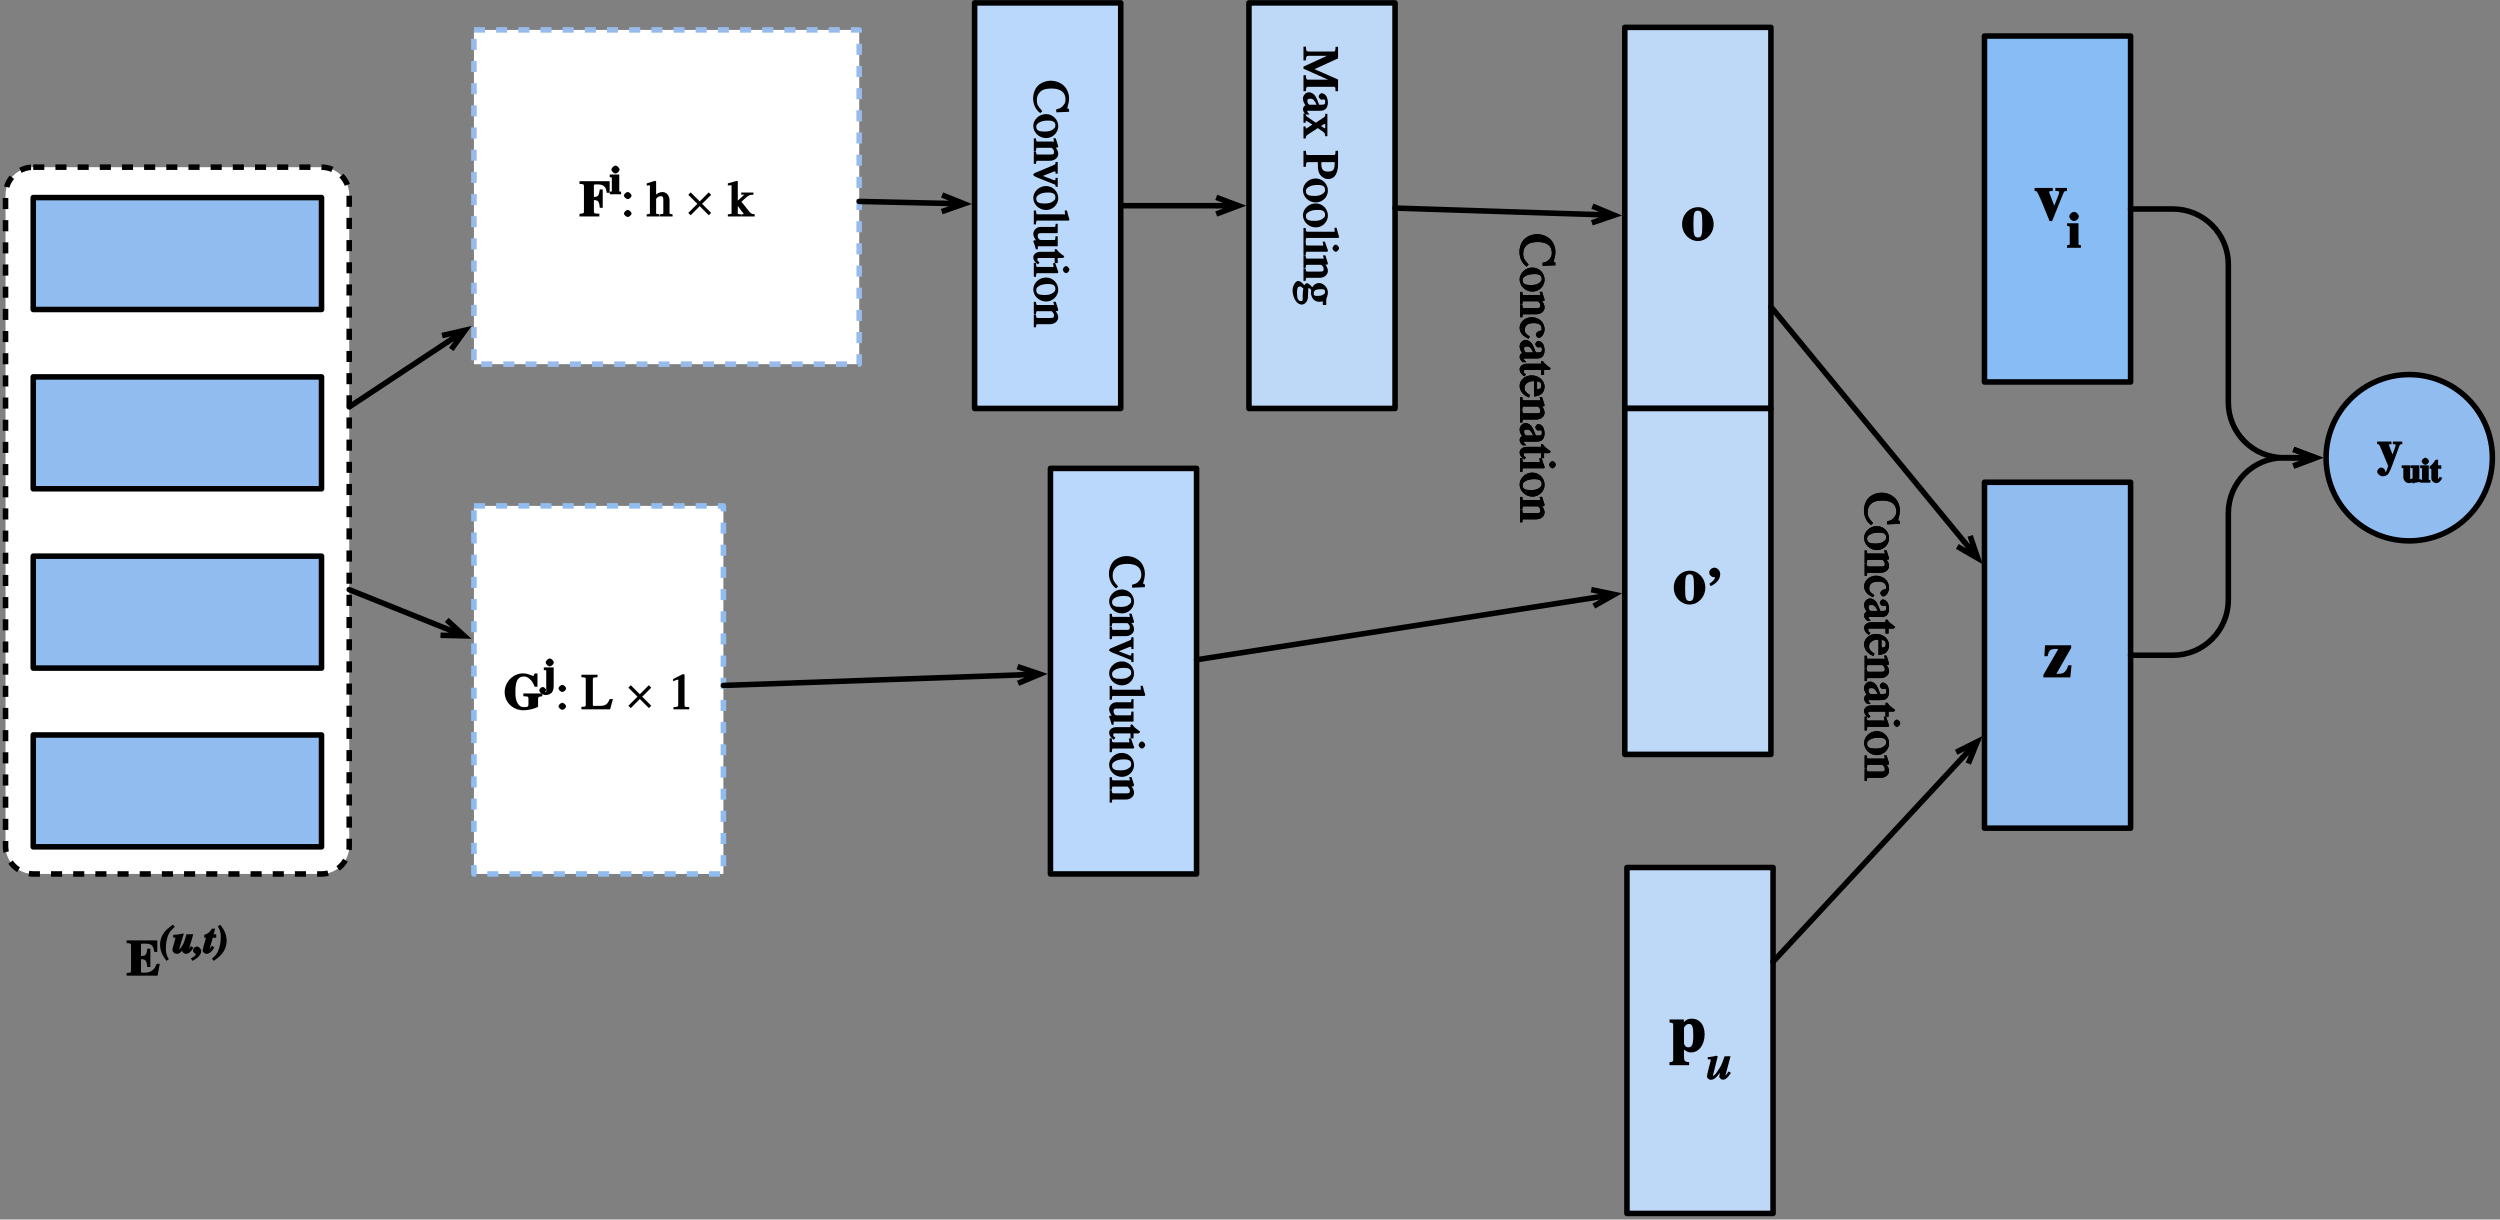 <?xml version="1.0" encoding="UTF-8"?>
<svg xmlns="http://www.w3.org/2000/svg" xmlns:xlink="http://www.w3.org/1999/xlink" width="451pt" height="220pt" viewBox="0 0 451 220" version="1.1">
<rect x="0" y="0" width="451" height="220" fill="#808080" stroke="none"/>
<defs>
<g>
<symbol overflow="visible" id="glyph0-0">
<path style="stroke:none;" d=""/>
</symbol>
<symbol overflow="visible" id="glyph0-1">
<path style="stroke:none;" d="M 5.406 -4.406 L 5.406 -6.359 L -0.031 -6.359 L -0.031 -5.875 C 0.766 -5.828 0.766 -5.828 0.766 -5.312 L 0.766 -1.062 C 0.766 -0.562 0.812 -0.562 -0.031 -0.484 L -0.031 0 L 3.547 0 L 3.547 -0.5 C 2.562 -0.531 2.562 -0.531 2.562 -1.047 L 2.562 -2.953 C 3.312 -2.938 3.516 -2.766 3.625 -1.562 L 4.156 -1.562 L 4.156 -4.875 L 3.625 -4.875 C 3.469 -3.719 3.297 -3.531 2.562 -3.531 L 2.562 -5.453 C 2.562 -5.781 2.562 -5.781 3.031 -5.781 C 3.812 -5.781 4.094 -5.703 4.375 -5.469 C 4.688 -5.188 4.734 -5.078 4.891 -4.266 L 5.406 -4.266 Z M 5.406 -4.406 "/>
</symbol>
<symbol overflow="visible" id="glyph0-2">
<path style="stroke:none;" d=""/>
</symbol>
<symbol overflow="visible" id="glyph0-3">
<path style="stroke:none;" d="M 6.797 -2.859 L 3.531 -2.859 L 3.531 -2.359 C 4.469 -2.312 4.453 -2.297 4.453 -1.828 L 4.453 -1.031 C 4.453 -0.562 4.391 -0.391 3.75 -0.391 C 3.062 -0.391 2.781 -0.625 2.469 -1.141 C 2.172 -1.641 2.094 -2.25 2.094 -3.172 C 2.094 -5.047 2.531 -5.922 3.578 -5.922 C 4 -5.922 4.312 -5.797 4.703 -5.453 C 5.094 -5.109 5.203 -4.891 5.578 -4.078 L 6.078 -4.078 L 6.078 -6.469 L 5.562 -6.469 C 5.359 -6 5.438 -6.047 5.281 -6.047 C 5.188 -6.047 5.062 -6.078 4.859 -6.172 C 4.344 -6.391 3.938 -6.484 3.469 -6.484 C 1.672 -6.484 0.156 -4.906 0.156 -3.109 C 0.156 -1.188 1.719 0.172 3.531 0.172 C 4.469 0.172 5.547 -0.094 6.188 -0.453 L 6.188 -1.594 C 6.188 -2.156 6.125 -2.281 6.953 -2.359 L 6.953 -2.859 Z M 6.797 -2.859 "/>
</symbol>
<symbol overflow="visible" id="glyph0-4">
<path style="stroke:none;" d="M 0.984 -3.234 C 2.031 -3.781 2.531 -4.531 2.531 -5.312 C 2.531 -5.953 2.031 -6.484 1.469 -6.484 C 1.016 -6.484 0.547 -6.062 0.547 -5.594 C 0.547 -5.172 0.984 -4.766 1.375 -4.766 C 1.453 -4.766 1.516 -4.781 1.578 -4.781 C 1.688 -4.781 1.578 -4.844 1.578 -4.734 C 1.578 -4.391 1.328 -4.109 0.578 -3.578 L 0.797 -3.156 Z M 0.984 -3.234 "/>
</symbol>
<symbol overflow="visible" id="glyph0-5">
<path style="stroke:none;" d="M 4.344 -4.422 L 2.797 -4.422 L 2.797 -3.938 C 3.359 -3.922 3.281 -3.984 3.281 -3.766 C 3.281 -3.656 3.266 -3.562 3.188 -3.328 L 2.578 -1.641 L 2.906 -1.641 L 2.266 -3.312 C 2.156 -3.562 2.078 -3.797 2.078 -3.828 C 2.078 -3.969 2.016 -3.906 2.234 -3.922 L 2.547 -3.938 L 2.547 -4.422 L -0.031 -4.422 L -0.031 -3.953 C 0.344 -3.906 0.281 -3.922 0.328 -3.844 C 0.406 -3.734 0.703 -3.078 0.875 -2.625 L 1.953 -0.016 L 1.797 0.453 C 1.641 0.906 1.578 1.062 1.375 1.062 C 1.281 1.062 1.375 1.125 1.375 1.047 L 1.328 1.141 C 1.328 1.141 1.375 1.016 1.391 0.984 C 1.391 0.938 1.406 0.906 1.406 0.859 C 1.406 0.609 1.016 0.266 0.703 0.266 C 0.359 0.266 -0.031 0.656 -0.031 1 C -0.031 1.422 0.5 1.844 1.016 1.844 C 1.328 1.844 1.688 1.703 1.875 1.516 C 2.062 1.312 2.312 0.859 2.625 0.016 L 3.953 -3.578 C 4.109 -3.953 4.062 -3.891 4.5 -3.953 L 4.5 -4.422 Z M 4.344 -4.422 "/>
</symbol>
<symbol overflow="visible" id="glyph0-6">
<path style="stroke:none;" d="M 2.094 -5.656 C 2.094 -6.031 1.625 -6.484 1.25 -6.484 C 0.844 -6.484 0.375 -6.047 0.375 -5.656 C 0.375 -5.25 0.844 -4.828 1.234 -4.828 C 1.625 -4.828 2.094 -5.25 2.094 -5.656 Z M 2.469 -0.141 L 2.469 -0.469 C 1.984 -0.531 2.031 -0.516 2.031 -0.906 L 2.031 -4.422 L -0.031 -4.422 L -0.031 -3.953 C 0.531 -3.859 0.453 -3.891 0.453 -3.484 L 0.453 -0.922 C 0.453 -0.516 0.562 -0.578 -0.031 -0.453 L -0.031 0 L 2.469 0 Z M 2.469 -0.141 "/>
</symbol>
<symbol overflow="visible" id="glyph0-7">
<path style="stroke:none;" d="M 5.766 -2.141 L 5.406 -2.141 C 5.078 -1.422 4.969 -1.25 4.656 -1 C 4.234 -0.641 3.844 -0.547 3.141 -0.547 C 2.562 -0.547 2.562 -0.531 2.562 -0.922 L 2.562 -2.969 C 3.375 -2.969 3.594 -2.766 3.703 -1.562 L 4.25 -1.562 L 4.25 -4.875 L 3.703 -4.875 C 3.578 -3.703 3.344 -3.547 2.562 -3.547 L 2.562 -5.422 C 2.562 -5.766 2.516 -5.781 2.984 -5.781 C 4.453 -5.781 4.734 -5.609 4.969 -4.281 L 5.5 -4.281 L 5.5 -6.359 L -0.031 -6.359 L -0.031 -5.875 C 0.766 -5.828 0.766 -5.812 0.766 -5.359 L 0.766 -1.047 C 0.766 -0.578 0.812 -0.562 -0.031 -0.484 L -0.031 0 L 5.547 0 L 5.953 -2.141 Z M 5.766 -2.141 "/>
</symbol>
<symbol overflow="visible" id="glyph1-0">
<path style="stroke:none;" d=""/>
</symbol>
<symbol overflow="visible" id="glyph1-1">
<path style="stroke:none;" d="M 1.688 -4.453 C 1.688 -4.75 1.266 -5.172 0.969 -5.172 C 0.656 -5.172 0.234 -4.766 0.234 -4.453 C 0.234 -4.141 0.656 -3.75 0.953 -3.75 C 1.266 -3.75 1.688 -4.141 1.688 -4.453 Z M 1.969 -0.156 L 1.969 -0.469 C 1.547 -0.531 1.641 -0.453 1.641 -0.75 L 1.641 -3.562 L -0.078 -3.562 L -0.078 -3.094 C 0.406 -3 0.297 -3.094 0.297 -2.766 L 0.297 -0.781 C 0.297 -0.453 0.438 -0.578 -0.078 -0.453 L -0.078 0 L 1.969 0 Z M 1.969 -0.156 "/>
</symbol>
<symbol overflow="visible" id="glyph1-2">
<path style="stroke:none;" d="M 2.016 -4.453 C 2.016 -4.75 1.594 -5.172 1.297 -5.172 C 1 -5.172 0.562 -4.766 0.562 -4.453 C 0.562 -4.141 0.984 -3.75 1.281 -3.75 C 1.609 -3.75 2.016 -4.141 2.016 -4.453 Z M 1.812 -3.562 L 0.219 -3.562 L 0.219 -3.078 C 0.766 -3.031 0.656 -3.109 0.656 -2.812 L 0.656 0.516 C 0.656 0.875 0.75 0.875 0.516 0.875 C 0.375 0.875 0.469 1 0.469 0.922 C 0.469 0.891 0.438 0.953 0.469 0.875 C 0.547 0.781 0.625 0.578 0.625 0.516 C 0.625 0.297 0.266 -0.031 0.031 -0.031 C -0.219 -0.031 -0.594 0.312 -0.594 0.562 C -0.594 0.969 0 1.422 0.578 1.422 C 1.062 1.422 1.562 1.188 1.75 0.844 C 1.891 0.609 2 0.234 2 -0.172 L 2 -3.562 Z M 1.812 -3.562 "/>
</symbol>
<symbol overflow="visible" id="glyph2-0">
<path style="stroke:none;" d=""/>
</symbol>
<symbol overflow="visible" id="glyph2-1">
<path style="stroke:none;" d="M 1.906 -3.766 C 1.906 -4.031 1.5 -4.406 1.234 -4.406 C 0.938 -4.406 0.547 -4.047 0.547 -3.766 C 0.547 -3.484 0.969 -3.125 1.234 -3.125 C 1.5 -3.125 1.906 -3.484 1.906 -3.766 Z M 1.906 -0.531 C 1.906 -0.797 1.5 -1.172 1.234 -1.172 C 0.938 -1.172 0.547 -0.812 0.547 -0.531 C 0.547 -0.266 0.969 0.094 1.234 0.094 C 1.5 0.094 1.906 -0.266 1.906 -0.531 Z M 1.906 -0.531 "/>
</symbol>
<symbol overflow="visible" id="glyph2-2">
<path style="stroke:none;" d="M 4.562 -0.141 L 4.562 -0.375 C 3.891 -0.5 4.016 -0.438 4.016 -1.047 L 4.016 -2.844 C 4.016 -3.781 3.469 -4.406 2.734 -4.406 C 2.203 -4.406 1.688 -4.156 1.281 -3.625 L 1.594 -3.516 L 1.594 -6.312 L 1.406 -6.438 C 1.047 -6.312 0.844 -6.25 0.328 -6.094 L -0.094 -5.969 L -0.094 -5.547 C 0.109 -5.609 0.156 -5.609 0.203 -5.609 C 0.578 -5.609 0.469 -5.672 0.469 -5.297 L 0.469 -1.047 C 0.469 -0.422 0.609 -0.484 -0.109 -0.375 L -0.109 0 L 2.203 0 L 2.203 -0.391 C 1.5 -0.453 1.594 -0.438 1.594 -1.047 L 1.594 -3.188 C 1.922 -3.531 2.062 -3.656 2.422 -3.656 C 2.859 -3.656 2.891 -3.469 2.891 -2.828 L 2.891 -1.047 C 2.891 -0.438 3 -0.453 2.281 -0.391 L 2.281 0 L 4.562 0 Z M 4.562 -0.141 "/>
</symbol>
<symbol overflow="visible" id="glyph2-3">
<path style="stroke:none;" d="M 4.719 -0.141 L 4.719 -0.391 C 4.156 -0.438 3.984 -0.562 3.625 -1.031 L 2.328 -2.656 L 2.5 -2.812 C 3.609 -3.844 3.75 -3.922 4.5 -3.922 L 4.5 -4.312 L 2.297 -4.312 L 2.297 -3.922 C 2.828 -3.922 2.75 -4.016 2.75 -3.891 C 2.75 -3.812 2.719 -3.797 2.594 -3.688 L 1.672 -2.859 L 1.672 -6.344 L 1.484 -6.422 C 1.109 -6.312 0.875 -6.234 0.328 -6.094 L -0.125 -5.969 L -0.125 -5.594 C 0.188 -5.609 0.266 -5.625 0.344 -5.625 C 0.656 -5.625 0.547 -5.641 0.547 -5.219 L 0.547 -0.875 C 0.547 -0.406 0.719 -0.516 -0.125 -0.375 L -0.125 0 L 2.344 0 L 2.344 -0.391 L 1.984 -0.406 C 1.625 -0.438 1.672 -0.422 1.672 -0.734 L 1.672 -2.391 L 1.359 -2.297 L 2.703 -0.516 C 2.781 -0.422 2.75 -0.453 2.75 -0.406 C 2.75 -0.328 2.859 -0.406 2.75 -0.406 L 2.391 -0.406 L 2.391 0 L 4.719 0 Z M 4.719 -0.141 "/>
</symbol>
<symbol overflow="visible" id="glyph2-4">
<path style="stroke:none;" d=""/>
</symbol>
<symbol overflow="visible" id="glyph2-5">
<path style="stroke:none;" d="M 5.375 -1.844 L 5.016 -1.844 C 4.812 -1.391 4.75 -1.281 4.641 -1.141 C 4.328 -0.75 3.984 -0.625 3.25 -0.625 L 2.625 -0.625 C 1.969 -0.625 1.984 -0.547 1.984 -0.891 L 1.984 -5.062 C 1.984 -5.766 1.922 -5.734 2.828 -5.797 L 2.828 -6.234 L -0.078 -6.234 L -0.078 -5.797 C 0.812 -5.734 0.703 -5.734 0.703 -5.047 L 0.703 -1.172 C 0.703 -0.484 0.781 -0.484 -0.078 -0.438 L -0.078 0 L 5.094 0 L 5.609 -1.844 Z M 5.375 -1.844 "/>
</symbol>
<symbol overflow="visible" id="glyph2-6">
<path style="stroke:none;" d="M 3.719 -0.141 L 3.719 -0.406 C 2.875 -0.406 2.875 -0.438 2.875 -0.812 L 2.875 -6.266 L 2.578 -6.359 L 0.812 -5.469 L 0.812 -5.062 L 1.234 -5.234 C 1.406 -5.297 1.562 -5.344 1.641 -5.344 C 1.844 -5.344 1.734 -5.344 1.734 -5.031 L 1.734 -0.984 C 1.734 -0.5 1.734 -0.438 0.875 -0.391 L 0.875 0 L 3.719 0 Z M 3.719 -0.141 "/>
</symbol>
<symbol overflow="visible" id="glyph3-0">
<path style="stroke:none;" d=""/>
</symbol>
<symbol overflow="visible" id="glyph3-1">
<path style="stroke:none;" d=""/>
</symbol>
<symbol overflow="visible" id="glyph4-0">
<path style="stroke:none;" d="M 3.875 -6.109 L 0.734 -6.109 L 0.734 -0.328 L 3.875 -0.328 Z M 4.156 -6.406 L 4.156 0 L 0.453 0 L 0.453 -6.406 Z M 4.156 -6.406 "/>
</symbol>
<symbol overflow="visible" id="glyph4-1">
<path style="stroke:none;" d="M 0.641 -0.641 L 1.078 -0.219 L 2.703 -1.859 L 4.344 -0.219 L 4.766 -0.641 L 3.141 -2.281 L 4.766 -3.906 L 4.328 -4.344 L 2.703 -2.719 L 1.078 -4.344 L 0.641 -3.906 L 2.281 -2.281 Z M 0.641 -0.641 "/>
</symbol>
<symbol overflow="visible" id="glyph5-0">
<path style="stroke:none;" d="M 3.688 -6 L 0.922 -6 L 0.922 -0.422 L 3.688 -0.422 Z M 4.141 -6.406 L 4.141 -0.016 L 0.453 -0.016 L 0.453 -6.406 Z M 4.141 -6.406 "/>
</symbol>
<symbol overflow="visible" id="glyph5-1">
<path style="stroke:none;" d=""/>
</symbol>
<symbol overflow="visible" id="glyph6-0">
<path style="stroke:none;" d=""/>
</symbol>
<symbol overflow="visible" id="glyph6-1">
<path style="stroke:none;" d=""/>
</symbol>
<symbol overflow="visible" id="glyph7-0">
<path style="stroke:none;" d=""/>
</symbol>
<symbol overflow="visible" id="glyph7-1">
<path style="stroke:none;" d="M 5.844 -2.875 C 5.844 -4.578 4.562 -5.938 3.047 -5.938 C 1.469 -5.938 0.156 -4.625 0.156 -2.875 C 0.156 -1.156 1.5 0.172 3 0.172 C 4.547 0.172 5.844 -1.188 5.844 -2.875 Z M 3.797 -2.75 C 3.797 -0.953 3.703 -0.469 3.016 -0.469 C 2.312 -0.469 2.203 -1.016 2.203 -2.75 C 2.203 -4.797 2.281 -5.297 3.016 -5.297 C 3.719 -5.297 3.797 -4.797 3.797 -2.75 Z M 3.797 -2.75 "/>
</symbol>
<symbol overflow="visible" id="glyph7-2">
<path style="stroke:none;" d="M 5.047 -2.188 L 4.594 -2.188 C 4.453 -1.672 4.391 -1.578 4.219 -1.312 C 3.828 -0.766 3.547 -0.641 2.562 -0.641 L 2.453 -0.641 L 5.125 -5.328 L 5.125 -5.797 L 0.406 -5.797 L 0.297 -3.828 L 0.859 -3.828 C 1.203 -5.094 1.359 -5.141 2.812 -5.141 L 0.109 -0.453 L 0.109 0 L 4.969 0 L 5.188 -2.188 Z M 5.047 -2.188 "/>
</symbol>
<symbol overflow="visible" id="glyph7-3">
<path style="stroke:none;" d="M 5.812 -5.797 L 3.859 -5.797 L 3.859 -5.25 C 4.531 -5.219 4.531 -5.266 4.531 -4.984 C 4.531 -4.844 4.484 -4.672 4.391 -4.438 L 3.531 -2.25 L 3.797 -2.25 L 2.859 -4.688 C 2.766 -4.938 2.75 -4.984 2.75 -5.062 C 2.75 -5.25 2.734 -5.188 3.031 -5.219 L 3.391 -5.25 L 3.391 -5.797 L 0.109 -5.797 L 0.109 -5.25 C 0.516 -5.203 0.484 -5.203 0.547 -5.109 C 0.656 -4.969 1.062 -4.109 1.312 -3.516 L 2.812 0.172 L 3.281 0.172 L 5.25 -4.719 C 5.484 -5.266 5.453 -5.203 5.953 -5.25 L 5.953 -5.797 Z M 5.812 -5.797 "/>
</symbol>
<symbol overflow="visible" id="glyph7-4">
<path style="stroke:none;" d="M 2.547 -5.797 L 0.094 -5.797 L 0.094 -5.25 C 0.766 -5.156 0.75 -5.125 0.75 -4.594 L 0.75 1.281 C 0.75 1.781 0.797 1.812 0.078 1.922 L 0.078 2.453 L 3.625 2.453 L 3.625 1.906 C 2.766 1.875 2.703 1.625 2.703 0.812 L 2.703 -0.703 L 2.453 -0.594 C 3.031 -0.031 3.438 0.156 3.984 0.156 C 5.422 0.156 6.422 -1.266 6.422 -3.125 C 6.422 -4.891 5.453 -5.938 4.109 -5.938 C 3.406 -5.938 2.844 -5.656 2.438 -4.938 L 2.672 -4.844 L 2.672 -5.797 Z M 2.703 -4.281 C 2.703 -4.359 2.75 -4.422 2.875 -4.578 C 3.125 -4.875 3.328 -4.984 3.594 -4.984 C 4.219 -4.984 4.375 -4.422 4.375 -2.938 C 4.375 -1.281 4.156 -0.766 3.484 -0.766 C 3.094 -0.766 2.875 -0.953 2.703 -1.422 Z M 2.703 -4.281 "/>
</symbol>
<symbol overflow="visible" id="glyph8-0">
<path style="stroke:none;" d=""/>
</symbol>
<symbol overflow="visible" id="glyph8-1">
<path style="stroke:none;" d="M 3.422 -0.297 L 3.422 -0.609 C 2.969 -0.625 3.078 -0.547 3.078 -0.812 L 3.078 -3.125 L 1.484 -3.125 L 1.484 -2.641 C 1.984 -2.594 1.859 -2.688 1.859 -2.422 L 1.859 -0.828 C 1.734 -0.688 1.734 -0.672 1.562 -0.672 C 1.344 -0.672 1.422 -0.609 1.422 -0.938 L 1.422 -3.125 L -0.109 -3.125 L -0.109 -2.656 C 0.344 -2.578 0.188 -2.688 0.188 -2.406 L 0.188 -0.969 C 0.188 -0.406 0.688 0.078 1.188 0.078 C 1.516 0.078 1.875 -0.078 1.859 -0.047 L 1.859 0.156 C 2.312 -0.016 2.453 -0.031 2.844 -0.078 L 3.422 -0.141 Z M 3.422 -0.297 "/>
</symbol>
<symbol overflow="visible" id="glyph8-2">
<path style="stroke:none;" d="M 1.484 -3.859 C 1.484 -4.109 1.094 -4.5 0.828 -4.5 C 0.562 -4.5 0.156 -4.125 0.156 -3.859 C 0.156 -3.594 0.562 -3.219 0.828 -3.219 C 1.094 -3.219 1.484 -3.594 1.484 -3.859 Z M 1.734 -0.188 L 1.734 -0.469 C 1.328 -0.531 1.438 -0.438 1.438 -0.688 L 1.438 -3.125 L -0.109 -3.125 L -0.109 -2.656 C 0.359 -2.562 0.219 -2.688 0.219 -2.422 L 0.219 -0.703 C 0.219 -0.438 0.375 -0.562 -0.109 -0.453 L -0.109 0 L 1.734 0 Z M 1.734 -0.188 "/>
</symbol>
<symbol overflow="visible" id="glyph8-3">
<path style="stroke:none;" d="M 1.703 -0.984 C 1.578 -0.75 1.625 -0.719 1.5 -0.719 C 1.328 -0.719 1.453 -0.656 1.453 -0.891 L 1.453 -2.5 L 2.031 -2.5 L 2.031 -3.125 L 1.453 -3.125 L 1.453 -4.141 L 1.016 -4.141 C 0.625 -3.578 0.406 -3.266 -0.078 -2.922 L -0.078 -2.5 L 0.234 -2.5 L 0.234 -0.75 C 0.234 -0.344 0.688 0.078 1.109 0.078 C 1.5 0.078 1.875 -0.172 2.219 -0.859 L 1.75 -1.062 Z M 1.703 -0.984 "/>
</symbol>
<symbol overflow="visible" id="glyph9-0">
<path style="stroke:none;" d=""/>
</symbol>
<symbol overflow="visible" id="glyph9-1">
<path style="stroke:none;" d="M 1.406 5.391 C 0.781 4.719 0.547 4.359 0.547 3.547 C 0.547 2.922 0.734 2.469 1.156 2.062 C 1.609 1.641 2.219 1.469 3.203 1.469 C 4.766 1.469 5.719 2.094 5.719 3.453 C 5.719 4.047 5.5 4.375 5.078 4.766 C 4.828 5 4.672 5.078 4.047 5.219 L 4.047 5.766 L 6.359 5.672 L 6.359 5.172 C 6.031 5.078 6.062 5.109 6.062 4.938 C 6.062 4.781 6.172 4.516 6.219 4.312 C 6.312 3.953 6.359 3.594 6.359 3.25 C 6.359 2.406 6.016 1.5 5.375 0.922 C 4.812 0.406 3.953 0.062 3.062 0.062 C 2.172 0.062 1.25 0.438 0.719 0.984 C 0.203 1.5 -0.125 2.422 -0.125 3.234 C -0.125 4.297 0.312 5.297 1.172 5.906 L 1.531 5.531 Z M 1.406 5.391 "/>
</symbol>
<symbol overflow="visible" id="glyph9-2">
<path style="stroke:none;" d="M 2.219 4.406 C 3.453 4.406 4.406 3.391 4.406 2.281 C 4.406 1.078 3.438 0.078 2.188 0.078 C 0.938 0.078 -0.094 1.109 -0.094 2.203 C -0.094 3.422 0.969 4.406 2.219 4.406 Z M 1.969 3.234 C 0.922 3.234 0.438 3.031 0.438 2.359 C 0.438 2.031 0.562 1.875 0.844 1.672 C 1.328 1.344 1.875 1.25 2.594 1.25 C 3.484 1.25 3.891 1.5 3.891 2.109 C 3.891 2.5 3.75 2.625 3.469 2.828 C 3.109 3.125 2.578 3.234 1.969 3.234 Z M 1.969 3.234 "/>
</symbol>
<symbol overflow="visible" id="glyph9-3">
<path style="stroke:none;" d="M 0.141 4.547 L 0.391 4.547 C 0.453 3.922 0.406 4 0.906 4 L 2.891 4 C 3.781 4 4.406 3.438 4.406 2.75 C 4.406 2.344 4.172 1.797 3.688 1.359 L 3.688 1.625 L 4.312 1.625 L 4.406 1.375 C 4.25 0.938 4.156 0.641 3.953 -0.047 L 3.5 -0.047 C 3.609 0.203 3.625 0.312 3.625 0.406 C 3.625 0.656 3.609 0.531 3.172 0.531 L 0.984 0.531 C 0.453 0.531 0.438 0.625 0.391 -0.031 L 0 -0.031 L 0 2.234 L 0.391 2.234 C 0.438 1.609 0.438 1.656 0.781 1.656 L 3.219 1.656 C 3.578 2.016 3.641 2.109 3.641 2.406 C 3.641 2.844 3.516 2.875 2.875 2.875 L 1.078 2.875 C 0.484 2.875 0.438 2.953 0.391 2.328 L 0 2.297 L 0 4.547 Z M 0.141 4.547 "/>
</symbol>
<symbol overflow="visible" id="glyph9-4">
<path style="stroke:none;" d="M 1.641 3.453 C 1.016 3.016 0.828 2.828 0.828 2.312 C 0.828 1.484 1.406 1.094 2.453 1.094 C 3.391 1.094 3.875 1.406 3.875 2.141 C 3.875 2.469 3.922 2.391 3.578 2.484 L 3.391 2.531 C 3.125 2.609 2.828 2.969 2.828 3.156 C 2.828 3.391 3.141 3.766 3.344 3.766 C 3.859 3.766 4.406 2.953 4.406 2.203 C 4.406 1.766 4.219 1.203 3.922 0.844 C 3.516 0.359 2.797 0.031 2.047 0.031 C 0.875 0.031 -0.094 0.938 -0.094 1.938 C -0.094 2.328 0.078 2.797 0.328 3.094 C 0.547 3.359 0.797 3.547 1.5 3.922 L 1.75 3.531 Z M 1.641 3.453 "/>
</symbol>
<symbol overflow="visible" id="glyph9-5">
<path style="stroke:none;" d="M 0.828 3.844 C 0.703 3.688 0.688 3.734 0.688 3.594 C 0.688 3.422 0.734 3.484 1.156 3.484 L 2.875 3.484 C 3.422 3.484 3.703 3.406 3.969 3.188 C 4.234 2.969 4.406 2.5 4.406 2 C 4.406 1.594 4.266 1.078 4.109 0.828 C 3.906 0.516 3.516 0.312 3.281 0.312 C 3.047 0.312 2.734 0.703 2.734 0.891 C 2.734 1.125 3.062 1.484 3.234 1.484 C 3.422 1.484 3.453 1.438 3.625 1.438 C 3.859 1.438 3.922 1.516 3.922 1.875 C 3.922 2.281 3.812 2.391 3.25 2.391 L 2.828 2.391 C 2.516 1.562 2.312 1.094 2.141 0.828 C 1.906 0.484 1.453 0.141 0.984 0.141 C 0.391 0.141 -0.094 0.719 -0.094 1.281 C -0.094 1.672 0.062 2.234 0.562 2.672 L 0.562 2.406 C 0.219 2.453 -0.094 2.828 -0.094 3.172 C -0.094 3.469 0.031 3.828 0.453 4.156 L 1.094 4.156 Z M 1.281 2.391 C 1.016 2.391 0.984 2.391 0.812 2.141 C 0.719 1.984 0.703 1.922 0.703 1.75 C 0.703 1.391 0.781 1.312 1.266 1.312 C 1.531 1.312 1.656 1.344 1.859 1.562 C 2.062 1.781 2.219 2.031 2.344 2.391 Z M 1.281 2.391 "/>
</symbol>
<symbol overflow="visible" id="glyph9-6">
<path style="stroke:none;" d="M 0.922 2.266 C 0.688 2.062 0.641 2.047 0.641 1.859 C 0.641 1.516 0.75 1.562 1.328 1.562 L 3.766 1.562 L 3.766 2.469 L 4.312 2.469 L 4.312 1.562 L 5.234 1.562 C 5.312 1.562 5.484 1.375 5.484 1.219 C 5.359 1.141 5.281 1.062 5.188 1.016 C 4.703 0.672 4.359 0.375 4.234 0.141 C 4.172 0.031 4.016 -0.078 3.953 -0.078 C 3.938 -0.078 3.812 -0.016 3.766 0.078 L 3.766 0.438 L 1.188 0.438 C 0.438 0.438 -0.094 0.906 -0.094 1.422 C -0.094 1.875 0.156 2.344 0.75 2.719 L 1.047 2.359 Z M 0.922 2.266 "/>
</symbol>
<symbol overflow="visible" id="glyph9-7">
<path style="stroke:none;" d="M 1.703 3.531 C 1.047 3.094 0.797 2.891 0.797 2.281 C 0.797 1.875 0.922 1.672 1.266 1.406 C 1.688 1.094 1.938 1.094 2.5 1.062 L 2.5 3.844 C 3.109 3.781 3.5 3.641 3.75 3.469 C 4.156 3.172 4.406 2.641 4.406 2.094 C 4.406 0.953 3.359 0.031 2.094 0.031 C 0.844 0.031 -0.094 0.875 -0.094 1.938 C -0.094 2.828 0.562 3.641 1.594 4.016 L 1.781 3.594 Z M 2.922 1.078 C 3.594 1.172 3.812 1.344 3.812 1.844 C 3.812 2.438 3.641 2.438 3.047 2.516 L 3.047 1.094 Z M 2.922 1.078 "/>
</symbol>
<symbol overflow="visible" id="glyph9-8">
<path style="stroke:none;" d="M 5.828 1.797 C 6.078 1.797 6.422 1.422 6.422 1.156 C 6.422 0.906 6.078 0.516 5.828 0.516 C 5.562 0.516 5.234 0.906 5.234 1.156 C 5.234 1.422 5.562 1.797 5.828 1.797 Z M 0.141 2.453 L 0.391 2.453 C 0.453 1.688 0.406 1.797 1.078 1.797 L 4.281 1.797 L 4.438 1.641 L 3.859 -0.016 L 3.453 -0.016 C 3.547 0.344 3.547 0.484 3.547 0.562 C 3.547 0.781 3.531 0.672 3.109 0.672 L 1.078 0.672 C 0.391 0.672 0.438 0.766 0.391 -0.047 L 0 -0.047 L 0 2.453 Z M 0.141 2.453 "/>
</symbol>
<symbol overflow="visible" id="glyph10-0">
<path style="stroke:none;" d=""/>
</symbol>
<symbol overflow="visible" id="glyph10-1">
<path style="stroke:none;" d="M 1.406 5.391 C 0.781 4.719 0.547 4.359 0.547 3.547 C 0.547 2.922 0.734 2.469 1.156 2.062 C 1.609 1.641 2.219 1.469 3.203 1.469 C 4.766 1.469 5.719 2.094 5.719 3.453 C 5.719 4.047 5.5 4.375 5.078 4.766 C 4.828 5 4.672 5.078 4.047 5.219 L 4.047 5.766 L 6.359 5.672 L 6.359 5.172 C 6.031 5.078 6.062 5.109 6.062 4.938 C 6.062 4.781 6.172 4.516 6.219 4.312 C 6.312 3.953 6.359 3.594 6.359 3.25 C 6.359 2.406 6.016 1.5 5.375 0.922 C 4.812 0.406 3.953 0.062 3.062 0.062 C 2.172 0.062 1.25 0.438 0.719 0.984 C 0.203 1.5 -0.125 2.422 -0.125 3.234 C -0.125 4.297 0.312 5.297 1.172 5.906 L 1.531 5.531 Z M 1.406 5.391 "/>
</symbol>
<symbol overflow="visible" id="glyph10-2">
<path style="stroke:none;" d="M 2.219 4.406 C 3.453 4.406 4.406 3.391 4.406 2.281 C 4.406 1.078 3.438 0.078 2.188 0.078 C 0.938 0.078 -0.094 1.109 -0.094 2.203 C -0.094 3.422 0.969 4.406 2.219 4.406 Z M 1.969 3.234 C 0.922 3.234 0.438 3.031 0.438 2.359 C 0.438 2.031 0.562 1.875 0.844 1.672 C 1.328 1.344 1.875 1.25 2.594 1.25 C 3.484 1.25 3.891 1.5 3.891 2.109 C 3.891 2.5 3.75 2.625 3.469 2.828 C 3.109 3.125 2.578 3.234 1.969 3.234 Z M 1.969 3.234 "/>
</symbol>
<symbol overflow="visible" id="glyph10-3">
<path style="stroke:none;" d="M 0.141 4.547 L 0.391 4.547 C 0.453 3.922 0.406 4 0.906 4 L 2.891 4 C 3.781 4 4.406 3.438 4.406 2.75 C 4.406 2.344 4.172 1.797 3.688 1.359 L 3.688 1.625 L 4.312 1.625 L 4.406 1.375 C 4.25 0.938 4.156 0.641 3.953 -0.047 L 3.5 -0.047 C 3.609 0.203 3.625 0.312 3.625 0.406 C 3.625 0.656 3.609 0.531 3.172 0.531 L 0.984 0.531 C 0.453 0.531 0.438 0.625 0.391 -0.031 L 0 -0.031 L 0 2.234 L 0.391 2.234 C 0.438 1.609 0.438 1.656 0.781 1.656 L 3.219 1.656 C 3.578 2.016 3.641 2.109 3.641 2.406 C 3.641 2.844 3.516 2.875 2.875 2.875 L 1.078 2.875 C 0.484 2.875 0.438 2.953 0.391 2.328 L 0 2.297 L 0 4.547 Z M 0.141 4.547 "/>
</symbol>
<symbol overflow="visible" id="glyph10-4">
<path style="stroke:none;" d="M 1.641 3.453 C 1.016 3.016 0.828 2.828 0.828 2.312 C 0.828 1.484 1.406 1.094 2.453 1.094 C 3.391 1.094 3.875 1.406 3.875 2.141 C 3.875 2.469 3.922 2.391 3.578 2.484 L 3.391 2.531 C 3.125 2.609 2.828 2.969 2.828 3.156 C 2.828 3.391 3.141 3.766 3.344 3.766 C 3.859 3.766 4.406 2.953 4.406 2.203 C 4.406 1.766 4.219 1.203 3.922 0.844 C 3.516 0.359 2.797 0.031 2.047 0.031 C 0.875 0.031 -0.094 0.938 -0.094 1.938 C -0.094 2.328 0.078 2.797 0.328 3.094 C 0.547 3.359 0.797 3.547 1.5 3.922 L 1.75 3.531 Z M 1.641 3.453 "/>
</symbol>
<symbol overflow="visible" id="glyph10-5">
<path style="stroke:none;" d="M 0.828 3.844 C 0.703 3.688 0.688 3.734 0.688 3.594 C 0.688 3.422 0.734 3.484 1.156 3.484 L 2.875 3.484 C 3.422 3.484 3.703 3.406 3.969 3.188 C 4.234 2.969 4.406 2.5 4.406 2 C 4.406 1.594 4.266 1.078 4.109 0.828 C 3.906 0.516 3.516 0.312 3.281 0.312 C 3.047 0.312 2.734 0.703 2.734 0.891 C 2.734 1.125 3.062 1.484 3.234 1.484 C 3.422 1.484 3.453 1.438 3.625 1.438 C 3.859 1.438 3.922 1.516 3.922 1.875 C 3.922 2.281 3.812 2.391 3.25 2.391 L 2.828 2.391 C 2.516 1.562 2.312 1.094 2.141 0.828 C 1.906 0.484 1.453 0.141 0.984 0.141 C 0.391 0.141 -0.094 0.719 -0.094 1.281 C -0.094 1.672 0.062 2.234 0.562 2.672 L 0.562 2.406 C 0.219 2.453 -0.094 2.828 -0.094 3.172 C -0.094 3.469 0.031 3.828 0.453 4.156 L 1.094 4.156 Z M 1.281 2.391 C 1.016 2.391 0.984 2.391 0.812 2.141 C 0.719 1.984 0.703 1.922 0.703 1.75 C 0.703 1.391 0.781 1.312 1.266 1.312 C 1.531 1.312 1.656 1.344 1.859 1.562 C 2.062 1.781 2.219 2.031 2.344 2.391 Z M 1.281 2.391 "/>
</symbol>
<symbol overflow="visible" id="glyph10-6">
<path style="stroke:none;" d="M 0.922 2.266 C 0.688 2.062 0.641 2.047 0.641 1.859 C 0.641 1.516 0.75 1.562 1.328 1.562 L 3.766 1.562 L 3.766 2.469 L 4.312 2.469 L 4.312 1.562 L 5.234 1.562 C 5.312 1.562 5.484 1.375 5.484 1.219 C 5.359 1.141 5.281 1.062 5.188 1.016 C 4.703 0.672 4.359 0.375 4.234 0.141 C 4.172 0.031 4.016 -0.078 3.953 -0.078 C 3.938 -0.078 3.812 -0.016 3.766 0.078 L 3.766 0.438 L 1.188 0.438 C 0.438 0.438 -0.094 0.906 -0.094 1.422 C -0.094 1.875 0.156 2.344 0.75 2.719 L 1.047 2.359 Z M 0.922 2.266 "/>
</symbol>
<symbol overflow="visible" id="glyph10-7">
<path style="stroke:none;" d="M 1.703 3.531 C 1.047 3.094 0.797 2.891 0.797 2.281 C 0.797 1.875 0.922 1.672 1.266 1.406 C 1.688 1.094 1.938 1.094 2.5 1.062 L 2.5 3.844 C 3.109 3.781 3.5 3.641 3.75 3.469 C 4.156 3.172 4.406 2.641 4.406 2.094 C 4.406 0.953 3.359 0.031 2.094 0.031 C 0.844 0.031 -0.094 0.875 -0.094 1.938 C -0.094 2.828 0.562 3.641 1.594 4.016 L 1.781 3.594 Z M 2.922 1.078 C 3.594 1.172 3.812 1.344 3.812 1.844 C 3.812 2.438 3.641 2.438 3.047 2.516 L 3.047 1.094 Z M 2.922 1.078 "/>
</symbol>
<symbol overflow="visible" id="glyph10-8">
<path style="stroke:none;" d="M 5.828 1.797 C 6.078 1.797 6.422 1.422 6.422 1.156 C 6.422 0.906 6.078 0.516 5.828 0.516 C 5.562 0.516 5.234 0.906 5.234 1.156 C 5.234 1.422 5.562 1.797 5.828 1.797 Z M 0.141 2.453 L 0.391 2.453 C 0.453 1.688 0.406 1.797 1.078 1.797 L 4.281 1.797 L 4.438 1.641 L 3.859 -0.016 L 3.453 -0.016 C 3.547 0.344 3.547 0.484 3.547 0.562 C 3.547 0.781 3.531 0.672 3.109 0.672 L 1.078 0.672 C 0.391 0.672 0.438 0.766 0.391 -0.047 L 0 -0.047 L 0 2.453 Z M 0.141 2.453 "/>
</symbol>
<symbol overflow="visible" id="glyph11-0">
<path style="stroke:none;" d=""/>
</symbol>
<symbol overflow="visible" id="glyph11-1">
<path style="stroke:none;" d="M 0.141 7.953 L 0.438 7.953 C 0.484 7.125 0.5 7.156 1.141 7.156 L 5.078 7.156 C 5.766 7.156 5.781 7.125 5.781 7.953 L 6.234 7.953 L 6.234 5.844 L 1.578 3.797 L 1.578 4.172 L 6.234 2.031 L 6.234 -0.062 L 5.797 -0.062 C 5.734 0.859 5.766 0.797 5.078 0.797 L 1.5 0.797 C 0.484 0.797 0.5 0.859 0.438 -0.078 L 0 -0.078 L 0 2.391 L 0.438 2.391 C 0.484 1.516 0.5 1.562 1.5 1.562 L 5.078 1.562 L 5.078 1.188 L 0 3.516 L 0 3.891 L 5.281 6.25 L 5.281 5.875 L 1.234 5.875 C 0.5 5.875 0.484 5.969 0.438 5.062 L 0 5.062 L 0 7.953 Z M 0.141 7.953 "/>
</symbol>
<symbol overflow="visible" id="glyph11-2">
<path style="stroke:none;" d="M 0.828 3.844 C 0.703 3.688 0.688 3.734 0.688 3.594 C 0.688 3.422 0.734 3.484 1.156 3.484 L 2.875 3.484 C 3.422 3.484 3.703 3.406 3.969 3.188 C 4.234 2.969 4.406 2.5 4.406 2 C 4.406 1.594 4.266 1.078 4.109 0.828 C 3.906 0.516 3.516 0.312 3.281 0.312 C 3.047 0.312 2.734 0.703 2.734 0.891 C 2.734 1.125 3.062 1.484 3.234 1.484 C 3.422 1.484 3.453 1.438 3.625 1.438 C 3.859 1.438 3.922 1.516 3.922 1.875 C 3.922 2.281 3.812 2.391 3.25 2.391 L 2.828 2.391 C 2.516 1.562 2.312 1.094 2.141 0.828 C 1.906 0.484 1.453 0.141 0.984 0.141 C 0.391 0.141 -0.094 0.719 -0.094 1.281 C -0.094 1.672 0.062 2.234 0.562 2.672 L 0.562 2.406 C 0.219 2.453 -0.094 2.828 -0.094 3.172 C -0.094 3.469 0.031 3.828 0.453 4.156 L 1.094 4.156 Z M 1.281 2.391 C 1.016 2.391 0.984 2.391 0.812 2.141 C 0.719 1.984 0.703 1.922 0.703 1.75 C 0.703 1.391 0.781 1.312 1.266 1.312 C 1.531 1.312 1.656 1.344 1.859 1.562 C 2.062 1.781 2.219 2.031 2.344 2.391 Z M 1.281 2.391 "/>
</symbol>
<symbol overflow="visible" id="glyph11-3">
<path style="stroke:none;" d="M 0.141 4.484 L 0.406 4.484 C 0.406 4.031 0.516 3.953 0.906 3.703 L 2.578 2.609 L 3.562 3.297 C 3.797 3.469 3.906 3.609 3.922 4.078 L 4.312 4.078 L 4.312 2.281 L 3.922 2.281 C 3.891 2.75 3.984 2.641 3.859 2.641 C 3.75 2.641 3.688 2.562 3.359 2.359 C 3.234 2.281 3.094 2.188 3.172 2.25 C 3.031 2.328 3.094 2.281 3.156 2.234 C 3.531 1.969 3.734 1.875 3.859 1.875 C 3.984 1.875 3.906 1.812 3.922 2.266 L 4.312 2.266 L 4.312 0.031 L 3.922 0.031 L 3.922 0.297 C 3.922 0.562 3.828 0.578 3.406 0.859 L 2.219 1.641 L 0.828 0.672 C 0.453 0.422 0.438 0.453 0.391 -0.031 L 0 -0.031 L 0 1.641 L 0.406 1.641 C 0.406 1.203 0.312 1.281 0.438 1.281 C 0.5 1.281 0.5 1.281 0.703 1.406 L 1.609 1.984 L 0.547 2.672 C 0.5 2.703 0.547 2.672 0.484 2.672 C 0.328 2.672 0.422 2.797 0.391 2.312 L 0 2.312 L 0 4.484 Z M 0.141 4.484 "/>
</symbol>
<symbol overflow="visible" id="glyph11-4">
<path style="stroke:none;" d=""/>
</symbol>
<symbol overflow="visible" id="glyph11-5">
<path style="stroke:none;" d="M 6.094 -0.047 L 5.797 -0.047 C 5.734 0.812 5.766 0.719 5.094 0.719 L 1.234 0.719 C 0.453 0.719 0.5 0.844 0.438 -0.047 L 0 -0.047 L 0 2.844 L 0.438 2.844 C 0.484 1.938 0.453 2 1.141 2 L 2.594 2 C 2.594 2.062 2.594 2.203 2.594 2.438 C 2.594 3.406 2.703 3.969 3.172 4.484 C 3.469 4.828 3.984 5.062 4.453 5.062 C 4.906 5.062 5.375 4.844 5.625 4.547 C 5.969 4.156 6.234 3.375 6.234 2.469 L 6.234 -0.047 Z M 5.438 2 C 5.672 2 5.625 1.875 5.625 2.141 C 5.625 3.359 5.406 3.703 4.406 3.703 C 3.594 3.703 3.219 3.359 3.219 2.359 C 3.219 2.188 3.234 2.031 3.234 2 Z M 5.438 2 "/>
</symbol>
<symbol overflow="visible" id="glyph11-6">
<path style="stroke:none;" d="M 2.219 4.406 C 3.453 4.406 4.406 3.391 4.406 2.281 C 4.406 1.078 3.438 0.078 2.188 0.078 C 0.938 0.078 -0.094 1.109 -0.094 2.203 C -0.094 3.422 0.969 4.406 2.219 4.406 Z M 1.969 3.234 C 0.922 3.234 0.438 3.031 0.438 2.359 C 0.438 2.031 0.562 1.875 0.844 1.672 C 1.328 1.344 1.875 1.25 2.594 1.25 C 3.484 1.25 3.891 1.5 3.891 2.109 C 3.891 2.5 3.75 2.625 3.469 2.828 C 3.109 3.125 2.578 3.234 1.969 3.234 Z M 1.969 3.234 "/>
</symbol>
<symbol overflow="visible" id="glyph11-7">
<path style="stroke:none;" d="M 0.141 2.5 L 0.391 2.5 C 0.438 1.734 0.422 1.812 0.922 1.812 L 6.297 1.812 L 6.438 1.641 C 6.266 1.125 6.172 0.797 5.969 -0.016 L 5.578 -0.016 C 5.625 0.312 5.625 0.438 5.625 0.5 C 5.625 0.797 5.609 0.688 5.188 0.688 L 0.969 0.688 C 0.469 0.688 0.453 0.75 0.391 0 L 0 0 L 0 2.5 Z M 0.141 2.5 "/>
</symbol>
<symbol overflow="visible" id="glyph11-8">
<path style="stroke:none;" d="M 5.828 1.797 C 6.078 1.797 6.422 1.422 6.422 1.156 C 6.422 0.906 6.078 0.516 5.828 0.516 C 5.562 0.516 5.234 0.906 5.234 1.156 C 5.234 1.422 5.562 1.797 5.828 1.797 Z M 0.141 2.453 L 0.391 2.453 C 0.453 1.688 0.406 1.797 1.078 1.797 L 4.281 1.797 L 4.438 1.641 L 3.859 -0.016 L 3.453 -0.016 C 3.547 0.344 3.547 0.484 3.547 0.562 C 3.547 0.781 3.531 0.672 3.109 0.672 L 1.078 0.672 C 0.391 0.672 0.438 0.766 0.391 -0.047 L 0 -0.047 L 0 2.453 Z M 0.141 2.453 "/>
</symbol>
<symbol overflow="visible" id="glyph11-9">
<path style="stroke:none;" d="M 0.141 4.547 L 0.391 4.547 C 0.453 3.922 0.406 4 0.906 4 L 2.891 4 C 3.781 4 4.406 3.438 4.406 2.75 C 4.406 2.344 4.172 1.797 3.688 1.359 L 3.688 1.625 L 4.312 1.625 L 4.406 1.375 C 4.25 0.938 4.156 0.641 3.953 -0.047 L 3.5 -0.047 C 3.609 0.203 3.625 0.312 3.625 0.406 C 3.625 0.656 3.609 0.531 3.172 0.531 L 0.984 0.531 C 0.453 0.531 0.438 0.625 0.391 -0.031 L 0 -0.031 L 0 2.234 L 0.391 2.234 C 0.438 1.609 0.438 1.656 0.781 1.656 L 3.219 1.656 C 3.578 2.016 3.641 2.109 3.641 2.406 C 3.641 2.844 3.516 2.875 2.875 2.875 L 1.078 2.875 C 0.484 2.875 0.438 2.953 0.391 2.328 L 0 2.297 L 0 4.547 Z M 0.141 4.547 "/>
</symbol>
<symbol overflow="visible" id="glyph11-10">
<path style="stroke:none;" d="M 3.625 4.406 L 4.109 4.406 L 4.109 3.531 C 4.109 3.359 4.141 3.219 4.203 3.047 L 4.281 2.844 C 4.359 2.594 4.406 2.359 4.406 2.125 C 4.406 1.281 3.625 0.438 2.812 0.438 C 2.234 0.438 1.766 0.859 1.578 1.203 C 1.578 1.203 1.453 1.078 1.344 0.938 C 1.078 0.641 0.797 0.469 0.625 0.469 C 0.422 0.469 0.188 0.75 0.141 0.859 C -0.219 0.344 -0.625 0.062 -0.953 0.062 C -1.438 0.062 -1.969 0.938 -1.969 1.812 C -1.969 2.453 -1.703 3.266 -1.344 3.734 C -1.062 4.109 -0.672 4.328 -0.312 4.328 C 0.25 4.328 0.766 3.719 0.797 3.062 L 0.844 1.906 C 0.875 1.406 0.812 1.375 0.953 1.375 C 1.141 1.375 1.312 1.5 1.391 1.734 L 1.375 1.906 C 1.344 2.062 1.344 2.203 1.344 2.25 C 1.344 2.562 1.516 3.031 1.734 3.312 C 1.969 3.641 2.406 3.828 2.875 3.828 C 3.125 3.828 3.344 3.781 3.484 3.719 L 3.484 4.406 Z M 3.172 1.547 C 3.703 1.547 3.891 1.625 3.891 2.031 C 3.891 2.312 3.766 2.406 3.5 2.562 C 3.188 2.734 2.875 2.766 2.516 2.766 C 2.016 2.766 1.844 2.703 1.844 2.297 C 1.844 1.734 2.281 1.547 3.156 1.547 Z M -0.438 3.703 C -0.969 3.703 -1.172 3.219 -1.172 2.188 C -1.172 1.391 -1.047 1.062 -0.656 1.062 C -0.453 1.062 -0.406 1.094 -0.031 1.406 C -0.078 1.625 -0.141 2.344 -0.141 2.781 C -0.141 3.594 -0.109 3.703 -0.438 3.703 Z M -0.438 3.703 "/>
</symbol>
<symbol overflow="visible" id="glyph11-11">
<path style="stroke:none;" d="M 1.406 5.391 C 0.781 4.719 0.547 4.359 0.547 3.547 C 0.547 2.922 0.734 2.469 1.156 2.062 C 1.609 1.641 2.219 1.469 3.203 1.469 C 4.766 1.469 5.719 2.094 5.719 3.453 C 5.719 4.047 5.5 4.375 5.078 4.766 C 4.828 5 4.672 5.078 4.047 5.219 L 4.047 5.766 L 6.359 5.672 L 6.359 5.172 C 6.031 5.078 6.062 5.109 6.062 4.938 C 6.062 4.781 6.172 4.516 6.219 4.312 C 6.312 3.953 6.359 3.594 6.359 3.25 C 6.359 2.406 6.016 1.5 5.375 0.922 C 4.812 0.406 3.953 0.062 3.062 0.062 C 2.172 0.062 1.25 0.438 0.719 0.984 C 0.203 1.5 -0.125 2.422 -0.125 3.234 C -0.125 4.297 0.312 5.297 1.172 5.906 L 1.531 5.531 Z M 1.406 5.391 "/>
</symbol>
<symbol overflow="visible" id="glyph11-12">
<path style="stroke:none;" d="M 4.312 4.297 L 4.312 2.859 L 3.922 2.859 C 3.891 3.328 3.938 3.281 3.766 3.281 C 3.672 3.281 3.578 3.266 3.484 3.219 L 1.156 2.328 L 1.156 2.703 L 3.469 1.781 C 3.594 1.734 3.719 1.703 3.812 1.703 C 3.953 1.703 3.891 1.625 3.922 2.109 L 4.312 2.109 L 4.312 -0.016 L 3.922 -0.016 C 3.891 0.516 3.938 0.406 3.016 0.797 L 0.438 1.875 C 0.344 1.922 0.188 1.984 0.234 1.953 C 0.078 2.016 -0.125 2.25 -0.125 2.297 C -0.125 2.359 0.125 2.594 0.453 2.734 L 3.344 3.891 C 3.953 4.125 3.891 4.016 3.938 4.469 L 4.312 4.469 Z M 4.312 4.297 "/>
</symbol>
<symbol overflow="visible" id="glyph11-13">
<path style="stroke:none;" d="M 0.719 4.312 L 0.719 4.266 C 0.719 3.859 0.688 3.938 1.094 3.938 L 4.312 3.938 L 4.312 2.141 L 3.906 2.141 C 3.859 2.875 3.922 2.812 3.453 2.812 L 1.375 2.812 C 1.047 2.812 1.078 2.797 0.938 2.656 C 0.75 2.438 0.703 2.297 0.703 2.031 C 0.703 1.688 0.859 1.578 1.281 1.578 L 4.312 1.578 L 4.312 -0.109 L 3.938 -0.109 C 3.891 0.516 3.906 0.453 3.453 0.453 L 1.203 0.453 C 0.5 0.453 -0.094 1.047 -0.094 1.734 C -0.094 2.062 0.109 2.703 0.688 3.125 L 0.688 2.859 L 0.016 2.859 L -0.094 3.047 C 0.094 3.531 0.203 3.859 0.375 4.5 L 0.719 4.5 Z M 0.719 4.312 "/>
</symbol>
<symbol overflow="visible" id="glyph11-14">
<path style="stroke:none;" d="M 0.922 2.266 C 0.688 2.062 0.641 2.047 0.641 1.859 C 0.641 1.516 0.75 1.562 1.328 1.562 L 3.766 1.562 L 3.766 2.469 L 4.312 2.469 L 4.312 1.562 L 5.234 1.562 C 5.312 1.562 5.484 1.375 5.484 1.219 C 5.359 1.141 5.281 1.062 5.188 1.016 C 4.703 0.672 4.359 0.375 4.234 0.141 C 4.172 0.031 4.016 -0.078 3.953 -0.078 C 3.938 -0.078 3.812 -0.016 3.766 0.078 L 3.766 0.438 L 1.188 0.438 C 0.438 0.438 -0.094 0.906 -0.094 1.422 C -0.094 1.875 0.156 2.344 0.75 2.719 L 1.047 2.359 Z M 0.922 2.266 "/>
</symbol>
<symbol overflow="visible" id="glyph12-0">
<path style="stroke:none;" d=""/>
</symbol>
<symbol overflow="visible" id="glyph12-1">
<path style="stroke:none;" d="M 4 -1.312 C 3.547 -0.703 3.547 -0.609 3.406 -0.609 C 3.344 -0.609 3.5 -0.531 3.5 -0.625 C 3.5 -0.734 3.625 -1.156 3.672 -1.328 L 4.422 -4.156 L 3.359 -4.156 C 2.875 -2.812 2.812 -2.578 2.391 -1.938 C 1.828 -1.094 1.562 -0.641 1.25 -0.641 C 1.109 -0.641 1.266 -0.609 1.266 -0.734 C 1.266 -0.781 1.281 -0.859 1.297 -0.875 L 2.109 -4.125 L 1.922 -4.25 C 1.344 -4.125 1.031 -4.062 0.312 -3.984 L 0.312 -3.594 C 0.859 -3.594 0.734 -3.625 0.812 -3.578 C 0.875 -3.562 0.859 -3.578 0.859 -3.516 C 0.859 -3.453 0.797 -3.219 0.734 -2.922 L 0.406 -1.672 C 0.25 -1.016 0.172 -0.688 0.172 -0.516 C 0.172 -0.188 0.547 0.094 0.859 0.094 C 1.5 0.094 2.078 -0.406 3.141 -2.156 L 2.797 -2.266 C 2.516 -1.281 2.391 -0.688 2.391 -0.484 C 2.391 -0.203 2.766 0.078 3.031 0.078 C 3.453 0.078 3.828 -0.141 4.5 -1.156 L 4.094 -1.422 Z M 4 -1.312 "/>
</symbol>
<symbol overflow="visible" id="glyph13-0">
<path style="stroke:none;" d=""/>
</symbol>
<symbol overflow="visible" id="glyph13-1">
<path style="stroke:none;" d="M 2.141 -5.078 C 1.547 -4.641 1.156 -4.312 0.875 -3.969 C 0.344 -3.344 0 -2.469 0 -1.609 C 0 -0.578 0.344 0.234 1.141 1.328 L 1.578 1.031 C 1.109 0.188 1.047 -0.156 1.047 -1 C 1.047 -1.891 1.203 -2.719 1.516 -3.422 C 1.781 -3.984 1.984 -4.188 2.656 -4.812 L 2.312 -5.203 Z M 2.141 -5.078 "/>
</symbol>
<symbol overflow="visible" id="glyph13-2">
<path style="stroke:none;" d="M 3.156 -1.219 C 2.906 -0.828 2.906 -0.734 2.797 -0.734 C 2.719 -0.734 2.891 -0.656 2.891 -0.719 C 2.891 -0.812 2.969 -1.125 3.062 -1.438 L 3.656 -3.469 L 2.422 -3.469 C 2.016 -1.906 1.859 -1.641 1.453 -1.109 C 1.25 -0.828 1.234 -0.766 1.109 -0.766 C 1.016 -0.766 1.141 -0.656 1.141 -0.781 C 1.141 -0.875 1.141 -0.969 1.25 -1.281 L 1.969 -3.625 C 1.281 -3.469 0.594 -3.375 0.031 -3.359 L 0.031 -2.859 C 0.547 -2.828 0.438 -2.922 0.438 -2.812 C 0.438 -2.703 0.375 -2.484 0.312 -2.281 L 0.062 -1.391 C -0.047 -1.047 -0.094 -0.828 -0.094 -0.656 C -0.094 -0.281 0.297 0.062 0.656 0.062 C 1.109 0.062 1.516 -0.203 2.141 -1.125 L 1.781 -1.125 C 1.719 -0.906 1.656 -0.719 1.656 -0.516 C 1.656 -0.234 2.031 0.062 2.344 0.062 C 2.766 0.062 3.234 -0.266 3.688 -1.062 L 3.234 -1.328 Z M 3.156 -1.219 "/>
</symbol>
<symbol overflow="visible" id="glyph13-3">
<path style="stroke:none;" d="M -0.328 1.281 C 0.5 0.922 1.203 0.188 1.203 -0.438 C 1.203 -0.812 0.797 -1.266 0.422 -1.266 C 0.141 -1.266 -0.281 -0.922 -0.281 -0.594 C -0.281 -0.406 -0.172 -0.141 0.062 -0.016 C 0.219 0.062 0.203 0.031 0.203 0.125 C 0.203 0.375 0 0.531 -0.656 0.875 L -0.422 1.312 Z M -0.328 1.281 "/>
</symbol>
<symbol overflow="visible" id="glyph13-4">
<path style="stroke:none;" d="M 2.156 -3.016 L 2.156 -3.469 L 1.703 -3.469 L 1.969 -4.484 L 1.375 -4.484 C 0.969 -3.844 0.781 -3.625 0 -3.359 L 0 -2.844 L 0.312 -2.844 L -0.109 -1.359 C -0.203 -1 -0.281 -0.672 -0.281 -0.547 C -0.281 -0.25 0.094 0.062 0.391 0.062 C 0.812 0.062 1.266 -0.203 1.828 -1.094 L 1.359 -1.391 C 1.047 -0.891 1 -0.75 0.891 -0.75 C 0.828 -0.75 0.969 -0.625 0.969 -0.719 C 0.969 -0.875 1.094 -1.328 1.344 -2.172 L 1.531 -2.844 L 2.156 -2.844 Z M 2.156 -3.016 "/>
</symbol>
<symbol overflow="visible" id="glyph13-5">
<path style="stroke:none;" d="M 0.594 -4.734 C 0.953 -4.109 1.031 -3.719 1.031 -2.922 C 1.031 -2.125 0.891 -1.266 0.609 -0.609 C 0.344 0.062 0.203 0.266 -0.562 0.938 L -0.234 1.328 C 0.656 0.719 1.203 0.219 1.562 -0.391 C 1.859 -0.891 2.094 -1.578 2.094 -2.25 C 2.094 -2.75 2 -3.266 1.812 -3.75 C 1.641 -4.172 1.422 -4.547 0.938 -5.203 L 0.5 -4.906 Z M 0.594 -4.734 "/>
</symbol>
</g>
</defs>
<g id="surface1">
<path style="fill-rule:nonzero;fill:rgb(72.549%,84.706%,98.431%);fill-opacity:1;stroke-width:1;stroke-linecap:butt;stroke-linejoin:round;stroke:rgb(0%,0%,0%);stroke-opacity:1;stroke-miterlimit:10;" d="M 339.5 207.5 L 365.859 207.5 L 365.859 280.66 L 339.5 280.66 Z M 339.5 207.5 " transform="matrix(1,0,0,1,-150,-123)"/>
<path style="fill-rule:nonzero;fill:rgb(100%,100%,100%);fill-opacity:1;stroke-width:1;stroke-linecap:butt;stroke-linejoin:round;stroke:rgb(0%,0%,0%);stroke-opacity:1;stroke-dasharray:2,2;stroke-miterlimit:10;" d="M 156 153.16 L 208 153.16 C 210.762 153.16 213 155.398 213 158.16 L 213 275.66 C 213 278.422 210.762 280.66 208 280.66 L 156 280.66 C 153.238 280.66 151 278.422 151 275.66 L 151 158.16 C 151 155.398 153.238 153.16 156 153.16 Z M 156 153.16 " transform="matrix(1,0,0,1,-150,-123)"/>
<path style="fill-rule:nonzero;fill:rgb(56.863%,73.726%,93.726%);fill-opacity:1;stroke-width:1;stroke-linecap:butt;stroke-linejoin:round;stroke:rgb(0%,0%,0%);stroke-opacity:1;stroke-miterlimit:10;" d="M 155.996 158.645 L 208.004 158.645 L 208.004 178.832 L 155.996 178.832 Z M 155.996 158.645 " transform="matrix(1,0,0,1,-150,-123)"/>
<path style="fill-rule:nonzero;fill:rgb(56.863%,73.726%,93.726%);fill-opacity:1;stroke-width:1;stroke-linecap:butt;stroke-linejoin:round;stroke:rgb(0%,0%,0%);stroke-opacity:1;stroke-miterlimit:10;" d="M 155.996 190.988 L 208.004 190.988 L 208.004 211.176 L 155.996 211.176 Z M 155.996 190.988 " transform="matrix(1,0,0,1,-150,-123)"/>
<path style="fill-rule:nonzero;fill:rgb(56.863%,73.726%,93.726%);fill-opacity:1;stroke-width:1;stroke-linecap:butt;stroke-linejoin:round;stroke:rgb(0%,0%,0%);stroke-opacity:1;stroke-miterlimit:10;" d="M 155.996 223.336 L 208.004 223.336 L 208.004 243.523 L 155.996 243.523 Z M 155.996 223.336 " transform="matrix(1,0,0,1,-150,-123)"/>
<path style="fill-rule:nonzero;fill:rgb(56.863%,73.726%,93.726%);fill-opacity:1;stroke-width:1;stroke-linecap:butt;stroke-linejoin:round;stroke:rgb(0%,0%,0%);stroke-opacity:1;stroke-miterlimit:10;" d="M 155.996 255.586 L 208.004 255.586 L 208.004 275.773 L 155.996 275.773 Z M 155.996 255.586 " transform="matrix(1,0,0,1,-150,-123)"/>
<path style="fill-rule:nonzero;fill:rgb(100%,100%,100%);fill-opacity:1;stroke-width:1;stroke-linecap:butt;stroke-linejoin:round;stroke:rgb(59.608%,73.334%,92.157%);stroke-opacity:1;stroke-dasharray:2,2;stroke-miterlimit:10;" d="M 235.5 128.398 L 305 128.398 L 305 188.699 L 235.5 188.699 Z M 235.5 128.398 " transform="matrix(1,0,0,1,-150,-123)"/>
<g style="fill:rgb(0%,0%,0%);fill-opacity:1;">
  <use xlink:href="#glyph0-1" x="104.576" y="39.05"/>
</g>
<g style="fill:rgb(0%,0%,0%);fill-opacity:1;">
  <use xlink:href="#glyph1-1" x="110.075" y="35.05"/>
</g>
<g style="fill:rgb(0%,0%,0%);fill-opacity:1;">
  <use xlink:href="#glyph2-1" x="112.02" y="39.05"/>
</g>
<g style="fill:rgb(0%,0%,0%);fill-opacity:1;">
  <use xlink:href="#glyph0-2" x="114.522" y="39.05"/>
</g>
<g style="fill:rgb(0%,0%,0%);fill-opacity:1;">
  <use xlink:href="#glyph2-2" x="116.772" y="39.05"/>
</g>
<g style="fill:rgb(0%,0%,0%);fill-opacity:1;">
  <use xlink:href="#glyph3-1" x="121.272" y="39.05"/>
</g>
<g style="fill:rgb(0%,0%,0%);fill-opacity:1;">
  <use xlink:href="#glyph4-1" x="123.522" y="39.05"/>
</g>
<g style="fill:rgb(0%,0%,0%);fill-opacity:1;">
  <use xlink:href="#glyph5-1" x="128.923" y="39.05"/>
</g>
<g style="fill:rgb(0%,0%,0%);fill-opacity:1;">
  <use xlink:href="#glyph2-3" x="131.424" y="39.05"/>
</g>
<g style="fill:rgb(0%,0%,0%);fill-opacity:1;">
  <use xlink:href="#glyph6-1" x="135.924" y="35.05"/>
</g>
<path style="fill-rule:nonzero;fill:rgb(100%,100%,100%);fill-opacity:1;stroke-width:1;stroke-linecap:butt;stroke-linejoin:round;stroke:rgb(56.863%,73.726%,93.726%);stroke-opacity:1;stroke-dasharray:2,2;stroke-miterlimit:10;" d="M 235.5 214.262 L 280.5 214.262 L 280.5 280.66 L 235.5 280.66 Z M 235.5 214.262 " transform="matrix(1,0,0,1,-150,-123)"/>
<g style="fill:rgb(0%,0%,0%);fill-opacity:1;">
  <use xlink:href="#glyph0-3" x="90.882" y="127.961"/>
</g>
<g style="fill:rgb(0%,0%,0%);fill-opacity:1;">
  <use xlink:href="#glyph1-2" x="97.884" y="123.961"/>
</g>
<g style="fill:rgb(0%,0%,0%);fill-opacity:1;">
  <use xlink:href="#glyph2-1" x="100.215" y="127.961"/>
  <use xlink:href="#glyph2-4" x="102.717" y="127.961"/>
  <use xlink:href="#glyph2-5" x="104.967" y="127.961"/>
  <use xlink:href="#glyph2-4" x="110.466" y="127.961"/>
</g>
<g style="fill:rgb(0%,0%,0%);fill-opacity:1;">
  <use xlink:href="#glyph4-1" x="112.716" y="127.961"/>
</g>
<g style="fill:rgb(0%,0%,0%);fill-opacity:1;">
  <use xlink:href="#glyph5-1" x="118.116" y="127.961"/>
</g>
<g style="fill:rgb(0%,0%,0%);fill-opacity:1;">
  <use xlink:href="#glyph2-6" x="120.618" y="127.961"/>
</g>
<path style="fill-rule:nonzero;fill:rgb(72.549%,84.706%,98.431%);fill-opacity:1;stroke-width:1;stroke-linecap:butt;stroke-linejoin:round;stroke:rgb(0%,0%,0%);stroke-opacity:1;stroke-miterlimit:10;" d="M 325.82 123.527 L 352.18 123.527 L 352.18 196.688 L 325.82 196.688 Z M 325.82 123.527 " transform="matrix(1,0,0,1,-150,-123)"/>
<path style="fill-rule:nonzero;fill:rgb(74.51%,84.706%,97.255%);fill-opacity:1;stroke-width:1;stroke-linecap:butt;stroke-linejoin:round;stroke:rgb(0%,0%,0%);stroke-opacity:1;stroke-miterlimit:10;" d="M 443.113 127.938 L 469.473 127.938 L 469.473 196.688 L 443.113 196.688 Z M 443.113 127.938 " transform="matrix(1,0,0,1,-150,-123)"/>
<g style="fill:rgb(0%,0%,0%);fill-opacity:1;">
  <use xlink:href="#glyph7-1" x="303.294" y="43.312"/>
</g>
<path style="fill-rule:nonzero;fill:rgb(74.51%,84.706%,97.255%);fill-opacity:1;stroke-width:1;stroke-linecap:butt;stroke-linejoin:round;stroke:rgb(0%,0%,0%);stroke-opacity:1;stroke-miterlimit:10;" d="M 375.309 123.527 L 401.668 123.527 L 401.668 196.688 L 375.309 196.688 Z M 375.309 123.527 " transform="matrix(1,0,0,1,-150,-123)"/>
<path style="fill-rule:nonzero;fill:rgb(74.51%,84.706%,97.255%);fill-opacity:1;stroke-width:1;stroke-linecap:butt;stroke-linejoin:round;stroke:rgb(0%,0%,0%);stroke-opacity:1;stroke-miterlimit:10;" d="M 443.113 196.688 L 469.473 196.688 L 469.473 259.094 L 443.113 259.094 Z M 443.113 196.688 " transform="matrix(1,0,0,1,-150,-123)"/>
<g style="fill:rgb(0%,0%,0%);fill-opacity:1;">
  <use xlink:href="#glyph7-1" x="301.795" y="108.89"/>
</g>
<g style="fill:rgb(0%,0%,0%);fill-opacity:1;">
  <use xlink:href="#glyph0-4" x="307.795" y="108.89"/>
</g>
<path style="fill-rule:nonzero;fill:rgb(56.863%,73.726%,93.726%);fill-opacity:1;stroke-width:1;stroke-linecap:butt;stroke-linejoin:round;stroke:rgb(0%,0%,0%);stroke-opacity:1;stroke-miterlimit:10;" d="M 508 210 L 534.359 210 L 534.359 272.406 L 508 272.406 Z M 508 210 " transform="matrix(1,0,0,1,-150,-123)"/>
<g style="fill:rgb(0%,0%,0%);fill-opacity:1;">
  <use xlink:href="#glyph7-2" x="368.515" y="122.203"/>
</g>
<path style="fill-rule:nonzero;fill:rgb(56.863%,73.726%,93.726%);fill-opacity:1;stroke-width:1;stroke-linecap:butt;stroke-linejoin:round;stroke:rgb(0%,0%,0%);stroke-opacity:1;stroke-miterlimit:10;" d="M 595.23 194.969 C 601.09 200.828 601.09 210.324 595.23 216.18 C 589.375 222.039 579.875 222.039 574.02 216.18 C 568.16 210.324 568.16 200.828 574.02 194.969 C 579.875 189.109 589.375 189.109 595.23 194.969 " transform="matrix(1,0,0,1,-150,-123)"/>
<g style="fill:rgb(0%,0%,0%);fill-opacity:1;">
  <use xlink:href="#glyph0-5" x="428.874" y="84.075"/>
</g>
<g style="fill:rgb(0%,0%,0%);fill-opacity:1;">
  <use xlink:href="#glyph8-1" x="433.374" y="87.075"/>
  <use xlink:href="#glyph8-2" x="436.71" y="87.075"/>
  <use xlink:href="#glyph8-3" x="438.378" y="87.075"/>
</g>
<path style="fill:none;stroke-width:1;stroke-linecap:round;stroke-linejoin:round;stroke:rgb(0%,0%,0%);stroke-opacity:1;stroke-miterlimit:10;" d="M 213 196.41 L 230.578 184.785 " transform="matrix(1,0,0,1,-150,-123)"/>
<path style="fill:none;stroke-width:1;stroke-linecap:butt;stroke-linejoin:miter;stroke:rgb(0%,0%,0%);stroke-opacity:1;stroke-miterlimit:10;" d="M 233.914 182.578 L 230.578 184.785 M 229.75 183.535 L 233.914 182.578 L 231.406 186.035 " transform="matrix(1,0,0,1,-150,-123)"/>
<path style="fill:none;stroke-width:1;stroke-linecap:round;stroke-linejoin:round;stroke:rgb(0%,0%,0%);stroke-opacity:1;stroke-miterlimit:10;" d="M 213 229.371 L 230.027 236.215 " transform="matrix(1,0,0,1,-150,-123)"/>
<path style="fill:none;stroke-width:1;stroke-linecap:butt;stroke-linejoin:miter;stroke:rgb(0%,0%,0%);stroke-opacity:1;stroke-miterlimit:10;" d="M 233.738 237.707 L 230.027 236.215 M 230.586 234.824 L 233.738 237.707 L 229.465 237.605 " transform="matrix(1,0,0,1,-150,-123)"/>
<path style="fill:none;stroke-width:1;stroke-linecap:round;stroke-linejoin:round;stroke:rgb(0%,0%,0%);stroke-opacity:1;stroke-miterlimit:10;" d="M 305 159.336 L 319.922 159.676 " transform="matrix(1,0,0,1,-150,-123)"/>
<path style="fill:none;stroke-width:1;stroke-linecap:butt;stroke-linejoin:miter;stroke:rgb(0%,0%,0%);stroke-opacity:1;stroke-miterlimit:10;" d="M 323.922 159.766 L 319.922 159.676 M 319.957 158.176 L 323.922 159.766 L 319.887 161.176 " transform="matrix(1,0,0,1,-150,-123)"/>
<path style="fill:none;stroke-width:1;stroke-linecap:round;stroke-linejoin:round;stroke:rgb(0%,0%,0%);stroke-opacity:1;stroke-miterlimit:10;" d="M 352.18 160.105 L 369.41 160.105 " transform="matrix(1,0,0,1,-150,-123)"/>
<path style="fill:none;stroke-width:1;stroke-linecap:butt;stroke-linejoin:miter;stroke:rgb(0%,0%,0%);stroke-opacity:1;stroke-miterlimit:10;" d="M 373.41 160.105 L 369.41 160.105 M 369.41 158.605 L 373.41 160.105 L 369.41 161.605 " transform="matrix(1,0,0,1,-150,-123)"/>
<path style="fill:none;stroke-width:1;stroke-linecap:round;stroke-linejoin:round;stroke:rgb(0%,0%,0%);stroke-opacity:1;stroke-miterlimit:10;" d="M 365.859 242.02 L 437.285 230.859 " transform="matrix(1,0,0,1,-150,-123)"/>
<path style="fill:none;stroke-width:1;stroke-linecap:butt;stroke-linejoin:miter;stroke:rgb(0%,0%,0%);stroke-opacity:1;stroke-miterlimit:10;" d="M 441.238 230.242 L 437.285 230.859 M 437.055 229.379 L 441.238 230.242 L 437.516 232.344 " transform="matrix(1,0,0,1,-150,-123)"/>
<path style="fill:none;stroke-width:1;stroke-linecap:round;stroke-linejoin:round;stroke:rgb(0%,0%,0%);stroke-opacity:1;stroke-miterlimit:10;" d="M 401.668 160.535 L 437.219 161.691 " transform="matrix(1,0,0,1,-150,-123)"/>
<path style="fill:none;stroke-width:1;stroke-linecap:butt;stroke-linejoin:miter;stroke:rgb(0%,0%,0%);stroke-opacity:1;stroke-miterlimit:10;" d="M 441.215 161.82 L 437.219 161.691 M 437.266 160.191 L 441.215 161.82 L 437.168 163.191 " transform="matrix(1,0,0,1,-150,-123)"/>
<path style="fill:none;stroke-width:1;stroke-linecap:round;stroke-linejoin:round;stroke:rgb(0%,0%,0%);stroke-opacity:1;stroke-miterlimit:10;" d="M 469.473 178.336 L 504.254 220.621 " transform="matrix(1,0,0,1,-150,-123)"/>
<path style="fill:none;stroke-width:1;stroke-linecap:butt;stroke-linejoin:miter;stroke:rgb(0%,0%,0%);stroke-opacity:1;stroke-miterlimit:10;" d="M 506.793 223.711 L 504.254 220.621 M 505.41 219.668 L 506.793 223.711 L 503.094 221.574 " transform="matrix(1,0,0,1,-150,-123)"/>
<path style="fill-rule:nonzero;fill:rgb(52.942%,74.118%,95.686%);fill-opacity:1;stroke-width:1;stroke-linecap:butt;stroke-linejoin:round;stroke:rgb(0%,0%,0%);stroke-opacity:1;stroke-miterlimit:10;" d="M 508 129.5 L 534.359 129.5 L 534.359 191.906 L 508 191.906 Z M 508 129.5 " transform="matrix(1,0,0,1,-150,-123)"/>
<g style="fill:rgb(0%,0%,0%);fill-opacity:1;">
  <use xlink:href="#glyph7-3" x="366.928" y="39.703"/>
</g>
<g style="fill:rgb(0%,0%,0%);fill-opacity:1;">
  <use xlink:href="#glyph0-6" x="372.928" y="44.703"/>
</g>
<path style="fill:none;stroke-width:1;stroke-linecap:round;stroke-linejoin:round;stroke:rgb(0%,0%,0%);stroke-opacity:1;stroke-miterlimit:10;" d="M 534.359 160.703 L 541.992 160.703 C 547.516 160.703 551.992 165.18 551.992 170.703 L 551.992 195.574 C 551.992 201.098 556.469 205.574 561.992 205.574 L 563.727 205.574 " transform="matrix(1,0,0,1,-150,-123)"/>
<path style="fill:none;stroke-width:1;stroke-linecap:butt;stroke-linejoin:miter;stroke:rgb(0%,0%,0%);stroke-opacity:1;stroke-miterlimit:10;" d="M 567.727 205.574 L 563.727 205.574 M 563.727 204.074 L 567.727 205.574 L 563.727 207.074 " transform="matrix(1,0,0,1,-150,-123)"/>
<path style="fill:none;stroke-width:1;stroke-linecap:round;stroke-linejoin:round;stroke:rgb(0%,0%,0%);stroke-opacity:1;stroke-miterlimit:10;" d="M 534.359 241.203 L 541.992 241.203 C 547.516 241.203 551.992 236.727 551.992 231.203 L 551.992 215.574 C 551.992 210.051 556.469 205.574 561.992 205.574 L 563.727 205.574 " transform="matrix(1,0,0,1,-150,-123)"/>
<path style="fill:none;stroke-width:1;stroke-linecap:butt;stroke-linejoin:miter;stroke:rgb(0%,0%,0%);stroke-opacity:1;stroke-miterlimit:10;" d="M 567.727 205.574 L 563.727 205.574 M 563.727 204.074 L 567.727 205.574 L 563.727 207.074 " transform="matrix(1,0,0,1,-150,-123)"/>
<g style="fill:rgb(0%,0%,0%);fill-opacity:1;">
  <use xlink:href="#glyph9-1" x="274.236" y="42.19"/>
  <use xlink:href="#glyph9-2" x="274.236" y="48.193"/>
  <use xlink:href="#glyph9-3" x="274.236" y="52.693"/>
  <use xlink:href="#glyph9-4" x="274.236" y="57.193"/>
  <use xlink:href="#glyph9-5" x="274.236" y="61.189"/>
  <use xlink:href="#glyph9-6" x="274.236" y="65.185"/>
  <use xlink:href="#glyph9-7" x="274.236" y="67.687"/>
  <use xlink:href="#glyph9-3" x="274.236" y="71.683"/>
  <use xlink:href="#glyph9-5" x="274.236" y="76.183"/>
  <use xlink:href="#glyph9-6" x="274.236" y="80.179"/>
  <use xlink:href="#glyph9-8" x="274.236" y="82.681"/>
  <use xlink:href="#glyph9-2" x="274.236" y="85.183"/>
  <use xlink:href="#glyph9-3" x="274.236" y="89.683"/>
</g>
<g style="fill:rgb(0%,0%,0%);fill-opacity:1;">
  <use xlink:href="#glyph9-1" x="274.236" y="42.19"/>
  <use xlink:href="#glyph9-2" x="274.236" y="48.193"/>
  <use xlink:href="#glyph9-3" x="274.236" y="52.693"/>
  <use xlink:href="#glyph9-4" x="274.236" y="57.193"/>
  <use xlink:href="#glyph9-5" x="274.236" y="61.189"/>
  <use xlink:href="#glyph9-6" x="274.236" y="65.185"/>
  <use xlink:href="#glyph9-7" x="274.236" y="67.687"/>
  <use xlink:href="#glyph9-3" x="274.236" y="71.683"/>
  <use xlink:href="#glyph9-5" x="274.236" y="76.183"/>
  <use xlink:href="#glyph9-6" x="274.236" y="80.179"/>
  <use xlink:href="#glyph9-8" x="274.236" y="82.681"/>
  <use xlink:href="#glyph9-2" x="274.236" y="85.183"/>
  <use xlink:href="#glyph9-3" x="274.236" y="89.683"/>
</g>
<g style="fill:rgb(0%,0%,0%);fill-opacity:1;">
  <use xlink:href="#glyph10-1" x="336.38" y="88.827"/>
  <use xlink:href="#glyph10-2" x="336.38" y="94.83"/>
  <use xlink:href="#glyph10-3" x="336.38" y="99.33"/>
  <use xlink:href="#glyph10-4" x="336.38" y="103.83"/>
  <use xlink:href="#glyph10-5" x="336.38" y="107.826"/>
  <use xlink:href="#glyph10-6" x="336.38" y="111.822"/>
  <use xlink:href="#glyph10-7" x="336.38" y="114.324"/>
  <use xlink:href="#glyph10-3" x="336.38" y="118.32"/>
  <use xlink:href="#glyph10-5" x="336.38" y="122.82"/>
  <use xlink:href="#glyph10-6" x="336.38" y="126.816"/>
  <use xlink:href="#glyph10-8" x="336.38" y="129.318"/>
  <use xlink:href="#glyph10-2" x="336.38" y="131.82"/>
  <use xlink:href="#glyph10-3" x="336.38" y="136.32"/>
</g>
<g style="fill:rgb(0%,0%,0%);fill-opacity:1;">
  <use xlink:href="#glyph10-1" x="336.38" y="88.827"/>
  <use xlink:href="#glyph10-2" x="336.38" y="94.83"/>
  <use xlink:href="#glyph10-3" x="336.38" y="99.33"/>
  <use xlink:href="#glyph10-4" x="336.38" y="103.83"/>
  <use xlink:href="#glyph10-5" x="336.38" y="107.826"/>
  <use xlink:href="#glyph10-6" x="336.38" y="111.822"/>
  <use xlink:href="#glyph10-7" x="336.38" y="114.324"/>
  <use xlink:href="#glyph10-3" x="336.38" y="118.32"/>
  <use xlink:href="#glyph10-5" x="336.38" y="122.82"/>
  <use xlink:href="#glyph10-6" x="336.38" y="126.816"/>
  <use xlink:href="#glyph10-8" x="336.38" y="129.318"/>
  <use xlink:href="#glyph10-2" x="336.38" y="131.82"/>
  <use xlink:href="#glyph10-3" x="336.38" y="136.32"/>
</g>
<g style="fill:rgb(0%,0%,0%);fill-opacity:1;">
  <use xlink:href="#glyph11-1" x="235.148" y="8.5"/>
  <use xlink:href="#glyph11-2" x="235.148" y="16.501"/>
  <use xlink:href="#glyph11-3" x="235.148" y="20.497"/>
  <use xlink:href="#glyph11-4" x="235.148" y="24.997"/>
  <use xlink:href="#glyph11-5" x="235.148" y="27.247"/>
</g>
<g style="fill:rgb(0%,0%,0%);fill-opacity:1;">
  <use xlink:href="#glyph11-6" x="235.148" y="32.116"/>
  <use xlink:href="#glyph11-6" x="235.148" y="36.616"/>
  <use xlink:href="#glyph11-7" x="235.148" y="41.116"/>
  <use xlink:href="#glyph11-8" x="235.148" y="43.618"/>
  <use xlink:href="#glyph11-9" x="235.148" y="46.12"/>
  <use xlink:href="#glyph11-10" x="235.148" y="50.62"/>
</g>
<g style="fill:rgb(0%,0%,0%);fill-opacity:1;">
  <use xlink:href="#glyph11-11" x="186.5" y="14.5"/>
  <use xlink:href="#glyph11-6" x="186.5" y="20.503"/>
  <use xlink:href="#glyph11-9" x="186.5" y="25.003"/>
</g>
<g style="fill:rgb(0%,0%,0%);fill-opacity:1;">
  <use xlink:href="#glyph11-12" x="186.5" y="29.224"/>
</g>
<g style="fill:rgb(0%,0%,0%);fill-opacity:1;">
  <use xlink:href="#glyph11-6" x="186.5" y="33.481"/>
  <use xlink:href="#glyph11-7" x="186.5" y="37.981"/>
  <use xlink:href="#glyph11-13" x="186.5" y="40.483"/>
  <use xlink:href="#glyph11-14" x="186.5" y="44.983"/>
  <use xlink:href="#glyph11-8" x="186.5" y="47.485"/>
  <use xlink:href="#glyph11-6" x="186.5" y="49.987"/>
  <use xlink:href="#glyph11-9" x="186.5" y="54.487"/>
</g>
<path style="fill-rule:nonzero;fill:rgb(74.51%,84.706%,97.255%);fill-opacity:1;stroke-width:1;stroke-linecap:butt;stroke-linejoin:round;stroke:rgb(0%,0%,0%);stroke-opacity:1;stroke-miterlimit:10;" d="M 443.5 279.5 L 469.859 279.5 L 469.859 341.906 L 443.5 341.906 Z M 443.5 279.5 " transform="matrix(1,0,0,1,-150,-123)"/>
<g style="fill:rgb(0%,0%,0%);fill-opacity:1;">
  <use xlink:href="#glyph7-4" x="301.093" y="189.703"/>
</g>
<g style="fill:rgb(0%,0%,0%);fill-opacity:1;">
  <use xlink:href="#glyph12-1" x="307.765" y="194.703"/>
</g>
<path style="fill:none;stroke-width:1;stroke-linecap:round;stroke-linejoin:round;stroke:rgb(0%,0%,0%);stroke-opacity:1;stroke-miterlimit:10;" d="M 469.859 296.504 L 503.988 259.727 " transform="matrix(1,0,0,1,-150,-123)"/>
<path style="fill:none;stroke-width:1;stroke-linecap:butt;stroke-linejoin:miter;stroke:rgb(0%,0%,0%);stroke-opacity:1;stroke-miterlimit:10;" d="M 506.707 256.797 L 503.988 259.727 M 502.887 258.707 L 506.707 256.797 L 505.086 260.75 " transform="matrix(1,0,0,1,-150,-123)"/>
<path style="fill:none;stroke-width:1;stroke-linecap:round;stroke-linejoin:round;stroke:rgb(0%,0%,0%);stroke-opacity:1;stroke-miterlimit:10;" d="M 280.5 246.656 L 333.605 244.762 " transform="matrix(1,0,0,1,-150,-123)"/>
<path style="fill:none;stroke-width:1;stroke-linecap:butt;stroke-linejoin:miter;stroke:rgb(0%,0%,0%);stroke-opacity:1;stroke-miterlimit:10;" d="M 337.602 244.617 L 333.605 244.762 M 333.551 243.262 L 337.602 244.617 L 333.656 246.262 " transform="matrix(1,0,0,1,-150,-123)"/>
<g style="fill:rgb(0%,0%,0%);fill-opacity:1;">
  <use xlink:href="#glyph11-11" x="200.179" y="100.254"/>
  <use xlink:href="#glyph11-6" x="200.179" y="106.257"/>
  <use xlink:href="#glyph11-9" x="200.179" y="110.757"/>
</g>
<g style="fill:rgb(0%,0%,0%);fill-opacity:1;">
  <use xlink:href="#glyph11-12" x="200.179" y="114.978"/>
</g>
<g style="fill:rgb(0%,0%,0%);fill-opacity:1;">
  <use xlink:href="#glyph11-6" x="200.179" y="119.235"/>
  <use xlink:href="#glyph11-7" x="200.179" y="123.735"/>
  <use xlink:href="#glyph11-13" x="200.179" y="126.237"/>
  <use xlink:href="#glyph11-14" x="200.179" y="130.737"/>
  <use xlink:href="#glyph11-8" x="200.179" y="133.239"/>
  <use xlink:href="#glyph11-6" x="200.179" y="135.741"/>
  <use xlink:href="#glyph11-9" x="200.179" y="140.241"/>
</g>
<g style="fill:rgb(0%,0%,0%);fill-opacity:1;">
  <use xlink:href="#glyph0-7" x="22.873" y="176.012"/>
</g>
<g style="fill:rgb(0%,0%,0%);fill-opacity:1;">
  <use xlink:href="#glyph13-1" x="28.877" y="172.012"/>
  <use xlink:href="#glyph13-2" x="31.207" y="172.012"/>
  <use xlink:href="#glyph13-3" x="35.099" y="172.012"/>
  <use xlink:href="#glyph13-4" x="36.849" y="172.012"/>
  <use xlink:href="#glyph13-5" x="38.795" y="172.012"/>
</g>
</g>
</svg>
